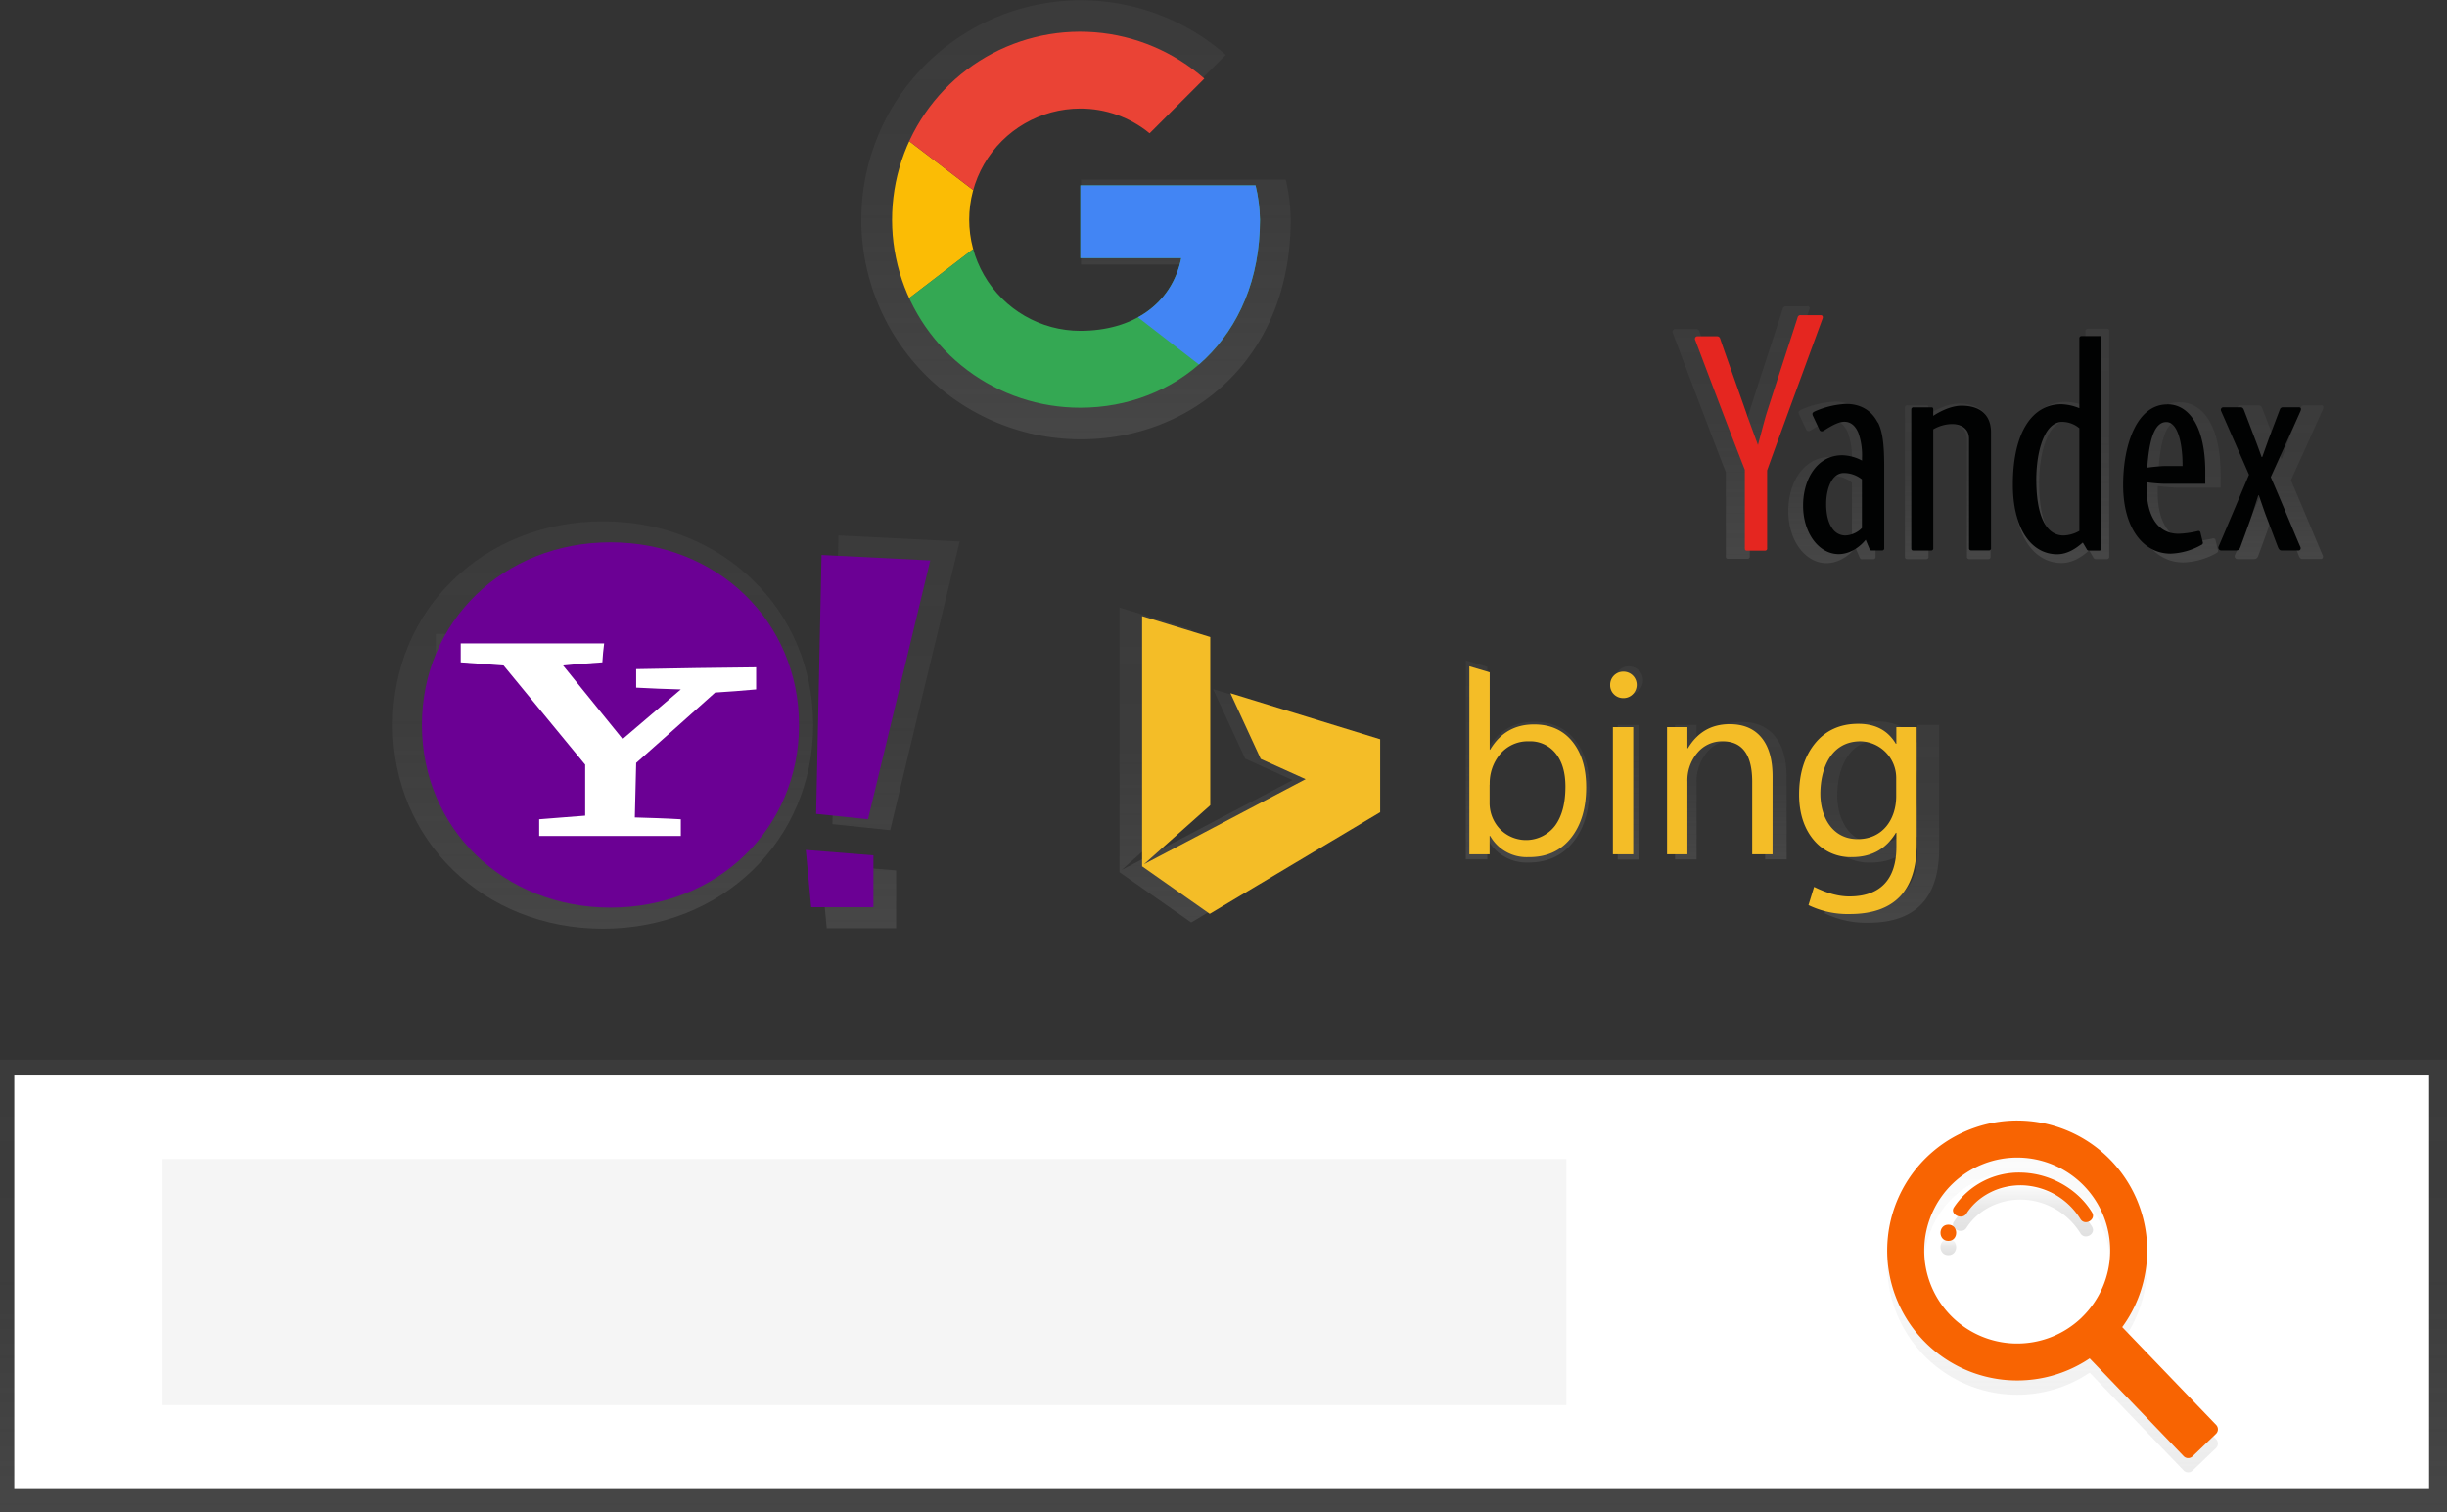 <svg id="238b333a-178b-4cd4-ac1d-e298890126cc" data-name="Layer 1" xmlns="http://www.w3.org/2000/svg" xmlns:xlink="http://www.w3.org/1999/xlink" width="871.91" height="538.91" viewBox="0 0 871.91 538.91"><rect x="0" y="0" width="871.91" height="538.91" fill="#333333" stroke="none"/><defs><linearGradient id="73e15490-e73a-4daf-a8fa-871575ee9321" x1="435.95" y1="538.91" x2="435.95" y2="377.68" gradientUnits="userSpaceOnUse"><stop offset="0" stop-color="gray" stop-opacity="0.25"/><stop offset="0.54" stop-color="gray" stop-opacity="0.12"/><stop offset="1" stop-color="gray" stop-opacity="0.1"/></linearGradient><linearGradient id="df8be15c-9459-42d7-bdb7-69a0793b072a" x1="895.46" y1="705.26" x2="895.46" y2="584.97" gradientUnits="userSpaceOnUse"><stop offset="0" stop-color="#b3b3b3" stop-opacity="0.25"/><stop offset="0.54" stop-color="#b3b3b3" stop-opacity="0.1"/><stop offset="1" stop-color="#b3b3b3" stop-opacity="0.05"/></linearGradient><linearGradient id="ec5b6c4a-1901-436f-adb1-6a75e1cf02b2" x1="858.28" y1="627.87" x2="858.28" y2="622.08" gradientUnits="userSpaceOnUse"><stop offset="0" stop-opacity="0.12"/><stop offset="0.55" stop-opacity="0.09"/><stop offset="1" stop-opacity="0.02"/></linearGradient><linearGradient id="ad8637ff-19a2-4376-ab14-889c914baa6d" x1="884.88" y1="621.23" x2="884.88" y2="603.52" xlink:href="#ec5b6c4a-1901-436f-adb1-6a75e1cf02b2"/><linearGradient id="4f6e45b9-bafa-41f4-95be-649755ef2db0" x1="547.45" y1="337.11" x2="547.45" y2="180.55" xlink:href="#73e15490-e73a-4daf-a8fa-871575ee9321"/><clipPath id="5a7aca18-822d-4cd6-8022-bc12f6b28c27" transform="translate(-164.05 -180.55)"><path id="19379121-7478-408f-b0f7-0bc5cc67c984" data-name="&lt;Clipping Path&gt;" d="M611.43,246.64H549v25.9h35.95c-3.35,16.45-17.37,25.9-35.95,25.9a39.6,39.6,0,1,1,0-79.21,38.75,38.75,0,0,1,24.68,8.83l19.5-19.5A67,67,0,1,0,549,325.85c33.51,0,64-24.37,64-67A55.6,55.6,0,0,0,611.43,246.64Z" fill="none"/></clipPath><linearGradient id="6627af2f-6387-4a0d-b0b9-ac53cdbc3a5b" x1="378.88" y1="511.52" x2="378.88" y2="366.33" xlink:href="#73e15490-e73a-4daf-a8fa-871575ee9321"/><linearGradient id="ddaf1a7f-9880-4904-953e-5b43016bf555" x1="378.07" y1="483.02" x2="378.07" y2="406.49" xlink:href="#73e15490-e73a-4daf-a8fa-871575ee9321"/><linearGradient id="ff2f0951-b323-4635-82fe-8231a68c23a1" x1="481.22" y1="511.34" x2="481.22" y2="371.35" xlink:href="#73e15490-e73a-4daf-a8fa-871575ee9321"/><linearGradient id="feead546-cd88-4849-9d6b-2d10146d77ca" x1="443.8" y1="328.74" x2="443.8" y2="216.51" xlink:href="#73e15490-e73a-4daf-a8fa-871575ee9321"/><linearGradient id="11171aa7-1c4b-491e-968e-ec86b16c2491" x1="708.4" y1="487.94" x2="708.4" y2="415.88" xlink:href="#73e15490-e73a-4daf-a8fa-871575ee9321"/><linearGradient id="e26bf7bd-782d-4f56-b0ff-5a31b16d8be8" x1="744.45" y1="486.82" x2="744.45" y2="417.99" xlink:href="#73e15490-e73a-4daf-a8fa-871575ee9321"/><linearGradient id="585d3746-95bf-4104-b482-1a8856ed9312" x1="780.78" y1="486.82" x2="780.78" y2="437.78" xlink:href="#73e15490-e73a-4daf-a8fa-871575ee9321"/><linearGradient id="a907c335-795f-486f-b1b8-609a83bdae17" x1="832.79" y1="509.37" x2="832.79" y2="437.64" xlink:href="#73e15490-e73a-4daf-a8fa-871575ee9321"/><linearGradient id="13dbe9af-638b-435e-9f44-8918d669c0cb" x1="858.05" y1="379.79" x2="858.05" y2="324.38" xlink:href="#73e15490-e73a-4daf-a8fa-871575ee9321"/><linearGradient id="6e785759-1792-4e56-ab13-97f1c71d675c" x1="898.6" y1="381.19" x2="898.6" y2="297.72" xlink:href="#73e15490-e73a-4daf-a8fa-871575ee9321"/><linearGradient id="1b9d0fbd-4a18-480c-8952-bc1dca6d3c24" x1="939.58" y1="380.99" x2="939.58" y2="323.88" xlink:href="#73e15490-e73a-4daf-a8fa-871575ee9321"/><linearGradient id="08a32409-e9e2-41c9-b320-daf7c916d8a5" x1="816.78" y1="381.19" x2="816.78" y2="323.68" xlink:href="#73e15490-e73a-4daf-a8fa-871575ee9321"/><linearGradient id="b2338fc2-5e48-4cc0-83aa-3fe60e8d838c" x1="976.13" y1="379.79" x2="976.13" y2="324.99" xlink:href="#73e15490-e73a-4daf-a8fa-871575ee9321"/><linearGradient id="250804e8-9fcb-4348-8b6b-ec6692d86991" x1="784.46" y1="379.79" x2="784.46" y2="289.72" xlink:href="#73e15490-e73a-4daf-a8fa-871575ee9321"/></defs><title>search engines</title><rect y="377.68" width="871.91" height="161.23" fill="url(#73e15490-e73a-4daf-a8fa-871575ee9321)"/><rect x="5.09" y="382.96" width="860.45" height="147.38" fill="#fff"/><rect x="57.94" y="413.04" width="500.19" height="87.71" fill="#f5f5f5"/><path d="M916.21,599.19a46.32,46.32,0,1,0-7.58,70.55l33.48,34.83a2.25,2.25,0,0,0,3.19.06l8.34-8a2.25,2.25,0,0,0,.06-3.19l-33.48-34.83A46.32,46.32,0,0,0,916.21,599.19Zm-10.43,56a33.13,33.13,0,1,1,.92-46.85A33.13,33.13,0,0,1,905.78,655.17Z" transform="translate(-164.05 -180.55)" fill="url(#df8be15c-9459-42d7-bdb7-69a0793b072a)"/><path d="M858.28,622.08c-3.73,0-3.73,5.79,0,5.79S862,622.08,858.28,622.08Z" transform="translate(-164.05 -180.55)" fill="url(#ec5b6c4a-1901-436f-adb1-6a75e1cf02b2)"/><path d="M884.25,603.53a27.83,27.83,0,0,0-24,12.4c-1.58,2.48,2.91,4.67,4.49,2.2,4-6.29,11.65-10.28,19.9-10.07a25.36,25.36,0,0,1,20.69,12c1.58,2.61,5.73.24,4.15-2.35C904.43,609.41,894.61,603.77,884.25,603.53Z" transform="translate(-164.05 -180.55)" fill="url(#ad8637ff-19a2-4376-ab14-889c914baa6d)"/><path d="M916.21,594.1a46.32,46.32,0,1,0-7.58,70.55l33.48,34.83a2.25,2.25,0,0,0,3.19.06l8.34-8a2.25,2.25,0,0,0,.06-3.19L920.23,653.5A46.32,46.32,0,0,0,916.21,594.1Zm-10.43,56a33.13,33.13,0,1,1,.92-46.85A33.13,33.13,0,0,1,905.78,650.08Z" transform="translate(-164.05 -180.55)" fill="#f86402"/><path d="M858.28,617c-3.73,0-3.73,5.79,0,5.79S862,617,858.28,617Z" transform="translate(-164.05 -180.55)" fill="#f86402"/><path d="M884.25,598.44a27.83,27.83,0,0,0-24,12.4c-1.58,2.48,2.91,4.67,4.49,2.2,4-6.29,11.65-10.28,19.9-10.07a25.36,25.36,0,0,1,20.69,12c1.58,2.61,5.73.24,4.15-2.35C904.43,604.32,894.61,598.67,884.25,598.44Z" transform="translate(-164.05 -180.55)" fill="#f86402"/><g id="b66f4108-1dd3-4103-b715-537ec4a4772e" data-name="&lt;Group&gt;"><path d="M622.18,244.59H549.23v30.24h42c-3.91,19.21-20.28,30.24-42,30.24a46.26,46.26,0,0,1,0-92.51,45.25,45.25,0,0,1,28.82,10.32l22.77-22.77a78.23,78.23,0,1,0-51.59,137c39.14,0,74.72-28.47,74.72-78.28A64.94,64.94,0,0,0,622.18,244.59Z" transform="translate(-164.05 -180.55)" fill="url(#4f6e45b9-bafa-41f4-95be-649755ef2db0)"/></g><g clip-path="url(#5a7aca18-822d-4cd6-8022-bc12f6b28c27)"><path d="M472.81,298.43V219.22l51.79,39.6Z" transform="translate(-164.05 -180.55)" fill="#fbbc05"/><path d="M472.81,219.22l51.79,39.6,21.33-18.58L619,228.36V185.71H472.81Z" transform="translate(-164.05 -180.55)" fill="#ea4335"/><path d="M472.81,298.43l91.4-70.07,24.07,3L619,185.71V331.94H472.81Z" transform="translate(-164.05 -180.55)" fill="#34a853"/><path d="M619,331.94l-94.44-73.12-12.19-9.14L619,219.22Z" transform="translate(-164.05 -180.55)" fill="#4285f4"/></g><g id="d8826248-d006-481d-80db-43bc27daf51c" data-name="g3970"><g id="90809b75-c047-41d3-8e27-ed57a95840b3" data-name="g3956"><g id="4e8d5321-71ab-4cf6-9531-1699e46183bc" data-name="path61"><path d="M378.87,366.33c42.47,0,74.92,31.43,74.92,72.58s-32.45,72.6-74.92,72.6S304,480.07,304,438.91,336.4,366.33,378.87,366.33ZM453.8,511.52Z" transform="translate(-164.05 -180.55)" fill="url(#6627af2f-6387-4a0d-b0b9-ac53cdbc3a5b)"/></g><g id="cd9086b0-0465-4ddd-b26e-08d7ca60be30" data-name="g63"><g id="26e2b761-0ff4-4c57-a74a-b23f719f2f6e" data-name="id4"><g id="aa638075-2341-4c20-8c97-6443789b9aee" data-name="path66"><path d="M375.65,414c.17-2.52.36-5,.71-7.53h-57V414c5.73.36,11.29.9,17,1.25,10.75,13.08,21.5,26.17,32.43,39.42V475c-6.09.54-12.19.9-18.28,1.44V483h56.28V476.4c-6.09-.37-12.19-.54-18.28-.72.18-7.16.36-14.51.54-21.68,10.57-9.32,21-18.64,31.37-28,5.37-.36,10.75-.71,16.3-1.25V416c-15.95.18-31.72.36-47.67.71v7.36c5.91.36,11.83.53,17.74.71-7.7,6.63-15.42,13.08-23.12,19.72-7.89-9.68-15.77-19.53-23.66-29.22C365.25,414.73,370.44,414.38,375.65,414Z" transform="translate(-164.05 -180.55)" fill="url(#ddaf1a7f-9880-4904-953e-5b43016bf555)"/></g></g></g><g id="c909fb51-d884-4b77-9a53-133209191f18" data-name="g68"><g id="fad3897a-b382-46ab-97cd-992d89cd1312" data-name="id5"><g id="b723b098-9615-45ec-9744-2c024445d2d9" data-name="path71"><path d="M506,373.52l-43.2-2.16c-.72,34.24-1.44,68.65-2.15,102.89,6.81.71,13.8,1.43,20.6,2.15Q493.58,424.78,506,373.52ZM458.63,511.34h24.73v-20.6l-26.88-2.15C457.19,496.29,457.92,503.82,458.63,511.34Z" transform="translate(-164.05 -180.55)" fill="url(#ff2f0951-b323-4635-82fe-8231a68c23a1)"/></g></g></g></g></g><g id="c54374c9-5ce3-408c-944d-67488ba47ad9" data-name="g3970"><g id="0625f036-f82d-4f60-b46b-c9ebda46575e" data-name="g3956"><path id="0af1f165-b901-461e-ab4c-b27d5265da26" data-name="path61" d="M381.57,373.83c38.09,0,67.18,28.18,67.18,65.09S419.65,504,381.57,504s-67.18-28.19-67.18-65.1S343.48,373.83,381.57,373.83ZM448.76,504Z" transform="translate(-164.05 -180.55)" fill="#6b0094"/><g id="c03fa78e-fbaa-491c-9ca6-f015ede67acc" data-name="g63"><g id="88a9ccd2-aa29-411b-a295-ecc501fde54c" data-name="id4"><path id="f24379df-238d-4d18-84fa-01d663e5d57c" data-name="path66" d="M378.68,416.59c.15-2.26.32-4.51.64-6.75H328.21v6.75c5.13.32,10.12.8,15.27,1.12,9.64,11.73,19.28,23.47,29.08,35.35v18.17c-5.46.48-10.93.8-16.39,1.29v5.94h50.47v-5.94c-5.46-.33-10.93-.48-16.39-.65.17-6.42.32-13,.48-19.44,9.47-8.36,18.81-16.71,28.13-25.07,4.81-.32,9.64-.64,14.62-1.12v-7.88c-14.3.17-28.45.32-42.75.64v6.6c5.3.32,10.61.47,15.91.64-6.91,5.95-13.83,11.73-20.73,17.68-7.07-8.68-14.15-17.52-21.22-26.2C369.35,417.23,374,416.91,378.68,416.59Z" transform="translate(-164.05 -180.55)" fill="#fff"/></g></g><g id="bed980a8-54d9-4ead-8aa7-7019110c4f84" data-name="g68"><g id="4054f81e-5c95-4b6b-9e19-71fd8b4446f2" data-name="id5"><path id="131db97b-3cb7-4435-addf-77d62cece6dc" data-name="path71" d="M495.52,380.27l-38.74-1.94c-.65,30.7-1.29,61.56-1.93,92.27,6.1.64,12.37,1.28,18.48,1.93Q484.42,426.24,495.52,380.27ZM453.09,503.86h22.18V485.38l-24.1-1.93C451.8,490.36,452.45,497.11,453.09,503.86Z" transform="translate(-164.05 -180.55)" fill="#6b0094"/></g></g></g></g><g id="8dc6b1c1-e606-4fc7-a28b-e59b8b7d9e91" data-name="layer1"><g id="3383feb4-8fcc-4817-9f82-bc69d4bd9416" data-name="path2998"><polygon points="424.45 328.74 398.91 310.84 398.91 216.51 424.61 224.38 424.61 287.81 399.65 310.05 460.56 278.01 443.68 270.37 432.25 245.59 488.7 262.89 488.7 290.48 424.45 328.74" fill="url(#feead546-cd88-4849-9d6b-2d10146d77ca)"/></g><g id="adf0c4a8-c861-4f67-ad45-bfc4516b4b15" data-name="flowRoot3000"><g id="5241a0fb-1782-4a0b-a8f5-d9d23bc6ad1c" data-name="path3009"><path d="M694.22,479.89H694v6.92h-7.67V415.88l7.67,2.29v29.16h.19q5.66-9.54,16.56-9.55,9.22,0,14.43,6.43t5.22,17.24q0,12-5.85,19.25t-16,7.23A15.76,15.76,0,0,1,694.22,479.89ZM694,460.57v6.69a14.25,14.25,0,0,0,3.86,10.08,13.77,13.77,0,0,0,20.73-1.19q4-5.33,4-14.83,0-8-3.7-12.54a12.23,12.23,0,0,0-10-4.54,13.6,13.6,0,0,0-10.76,4.66A17.09,17.09,0,0,0,694,460.57Z" transform="translate(-164.05 -180.55)" fill="url(#11171aa7-1c4b-491e-968e-ec86b16c2491)"/></g><g id="e9bd7740-3bac-4f11-9098-850597dc5964" data-name="path3011"><path d="M744.4,428a4.86,4.86,0,0,1-3.51-1.4,4.74,4.74,0,0,1-1.45-3.56,4.91,4.91,0,0,1,5-5,5,5,0,0,1,3.58,1.43,5,5,0,0,1,0,7.09A4.91,4.91,0,0,1,744.4,428Zm3.74,58.85h-7.67V438.9h7.67Z" transform="translate(-164.05 -180.55)" fill="url(#e26bf7bd-782d-4f56-b0ff-5a31b16d8be8)"/></g><g id="9d1a5a1d-38c0-45ad-a4b7-043d8bfe2cf6" data-name="path3013"><path d="M800.67,486.82H793V459.49q0-15.25-11.14-15.25a12.08,12.08,0,0,0-9.52,4.33,16,16,0,0,0-3.77,10.93v27.33H760.9V438.9h7.67v8h.19q5.43-9.08,15.72-9.08,7.86,0,12,5.08t4.16,14.67Z" transform="translate(-164.05 -180.55)" fill="url(#585d3746-95bf-4104-b482-1a8856ed9312)"/></g><g id="d360da2a-da29-47f1-af73-68a568081c1c" data-name="path3015"><path d="M855,483q0,26.39-25.27,26.39A33.92,33.92,0,0,1,814.15,506l2.1-6.87c4.69,2.32,9,3.61,13.32,3.61,11.4,0,17.71-6.19,17.71-18.73v-5.24h-.19q-5.47,9.17-16.47,9.17a18,18,0,0,1-14.39-6.39c-3.63-4.26-5.61-10.05-5.61-17.23,0-8.14,2.11-14.54,6-19.34s9.38-7.34,16.18-7.34c6.46,0,11.13,2.34,14.25,7.52h.19V438.9H855Zm-7.67-17.83v-7.07a13.82,13.82,0,0,0-13.48-13.85c-11.11,0-15.08,10.11-15.16,19.65,0,9.11,4.63,17.24,14.08,17.24S847.19,473.65,847.28,465.15Z" transform="translate(-164.05 -180.55)" fill="url(#a907c335-795f-486f-b1b8-609a83bdae17)"/></g></g></g><g id="b32b3bd2-e2ac-448f-8e9d-3efea7831205" data-name="layer1"><path id="862837c3-f02c-4075-80e2-0d6e8e0a806a" data-name="path2998" d="M595.1,506.22,571,489.29V400.13l24.29,7.44v59.95l-23.59,21,57.57-30.29-16-7.22-10.8-23.42L655.83,444V470Z" transform="translate(-164.05 -180.55)" fill="#f4bd27"/><g id="b78c3c1b-fd7c-4cdd-831f-943502e589c6" data-name="flowRoot3000"><path id="a1aaba5c-87d1-494e-b4db-e2424d267e74" data-name="path3009" d="M695,478.43h-.18V485H687.6v-67l7.25,2.16v27.56H695q5.35-9,15.66-9,8.71,0,13.64,6.08t4.93,16.3q0,11.37-5.53,18.2T708.6,486A14.9,14.9,0,0,1,695,478.43Zm-.18-18.27v6.32A13.47,13.47,0,0,0,698.5,476a13,13,0,0,0,19.59-1.13q3.74-5,3.74-14,0-7.56-3.49-11.85a11.56,11.56,0,0,0-9.46-4.29,12.85,12.85,0,0,0-10.17,4.4,16.16,16.16,0,0,0-3.85,11Z" transform="translate(-164.05 -180.55)" fill="#f4bd27"/><path id="c2b46ba4-c904-4cc9-9109-f48bfd422836" data-name="path3011" d="M742.46,429.34a4.59,4.59,0,0,1-3.32-1.33,4.48,4.48,0,0,1-1.37-3.36,4.64,4.64,0,0,1,4.69-4.73,4.68,4.68,0,0,1,3.38,1.35,4.72,4.72,0,0,1,0,6.7A4.64,4.64,0,0,1,742.46,429.34ZM746,485h-7.25V439.69H746Z" transform="translate(-164.05 -180.55)" fill="#f4bd27"/><path id="e38629ea-396c-4cd4-a9ef-8c6412e7dcde" data-name="path3013" d="M795.64,485h-7.25V459.15q0-14.42-10.53-14.42a11.42,11.42,0,0,0-9,4.09,15.16,15.16,0,0,0-3.56,10.33V485h-7.25V439.69h7.25v7.52h.18q5.13-8.58,14.86-8.58,7.43,0,11.37,4.8t3.94,13.86Z" transform="translate(-164.05 -180.55)" fill="#f4bd27"/><path id="b7a43e19-a069-4d09-9407-0ca788ab83ee" data-name="path3015" d="M847,481.35q0,24.94-23.88,24.94a32.07,32.07,0,0,1-14.68-3.18l2-6.5c4.44,2.19,8.52,3.41,12.59,3.41,10.78,0,16.74-5.85,16.74-17.7v-5h-.18Q834.35,486,824,486a17,17,0,0,1-13.6-6c-3.43-4-5.3-9.5-5.3-16.28,0-7.7,2-13.74,5.7-18.28s8.87-6.94,15.3-6.94c6.1,0,10.52,2.21,13.47,7.1h.18v-5.91H847ZM839.7,464.5v-6.68A13.06,13.06,0,0,0,827,444.73c-10.5,0-14.25,9.55-14.33,18.57,0,8.61,4.38,16.29,13.31,16.29S839.61,472.53,839.7,464.5Z" transform="translate(-164.05 -180.55)" fill="#f4bd27"/></g></g><g id="79792e90-82bf-4238-a4af-cd0948953fb1" data-name="g10"><g id="d238b1b1-b934-4f75-9b9b-f38f789b39c3" data-name="path38"><path d="M862.05,324.38c-5.31,0-10.84,3.88-10.84,3.88v-2.49c0-.55-.22-.77-.76-.77h-6.78a.78.78,0,0,0-.87.77v53.15c0,.55.22.88.77.88h6.89a.78.78,0,0,0,.76-.88v-45.5a14.73,14.73,0,0,1,7.08-2c3.7,0,6.61,1.84,6.61,5.6v41.92a.81.81,0,0,0,.87.88h6.77a.78.78,0,0,0,.76-.88V334.61C873.31,327.94,869.21,324.38,862.05,324.38Z" transform="translate(-164.05 -180.55)" fill="url(#13dbe9af-638b-435e-9f44-8918d669c0cb)"/></g><g id="917579d8-8aae-424a-b443-a10d1fe52665" data-name="path40"><path d="M914.76,297.72H908a.78.78,0,0,0-.87.77V325.3a20,20,0,0,0-6.88-1.53c-11,0-18.56,10.53-18.56,30.77,0,17.34,7.35,26.65,16.94,26.65,4,0,7.38-2.32,9.82-4.49l1.48,2.51a.93.93,0,0,0,1,.58h3.9a.78.78,0,0,0,.77-.88V298.48c0-.55-.22-.77-.76-.77Zm-24.13,55c0-11.15,3.26-22.2,9.92-22.2a10.28,10.28,0,0,1,6.56,2.44v39.3a12.85,12.85,0,0,1-6,1.75C893.83,374,890.63,365.44,890.63,352.75Z" transform="translate(-164.05 -180.55)" fill="url(#6e785759-1792-4e56-ab13-97f1c71d675c)"/></g><g id="8c6db44b-25c2-4c11-b17a-480760c306ff" data-name="path42"><path d="M940.72,323.88c-11.28,0-16.85,14.77-16.85,30.85,0,16.83,7.94,26.26,18.16,26.26a25.82,25.82,0,0,0,11.89-3.4.82.82,0,0,0,.42-1l-.86-3.56a.76.76,0,0,0-.87-.65,36.23,36.23,0,0,1-7.54,1.08c-8.36,0-12.19-7.44-12.19-17.31v-2.4a63.71,63.71,0,0,0,6.65.58h15.77v-4.56c0-16.84-5.89-25.85-14.57-25.85Zm-.54,23.57c-2.5,0-7,.62-7,.62s.06-1.81.28-3.55c1-9.23,3.18-13.9,7-13.9,3.3,0,5.57,4.78,6.11,13.14.11,1.74.11,3.69.11,3.69h-6.43Z" transform="translate(-164.05 -180.55)" fill="url(#1b9d0fbd-4a18-480c-8952-bc1dca6d3c24)"/></g><g id="c697e1ca-ddd9-45ac-9ec9-31a6877d9bb6" data-name="path44"><path d="M829.92,330.78c-2.51-4.94-7-7.1-12.08-7.1a33.86,33.86,0,0,0-11.83,2.8c-.67.3-1.09.57-1.09,1.09a2.21,2.21,0,0,0,.33,1l2.31,4.94a1,1,0,0,0,.93.69,1.71,1.71,0,0,0,.92-.36c3.34-2.14,5.79-3.31,7.72-3.31,2.56,0,4.3,1.7,5.37,4.26a25.6,25.6,0,0,1,1.39,9.48c0,.49,0,1.12,0,1.12a17.27,17.27,0,0,0-7.57-2c-9.79,0-15.07,9.31-15.07,19.26,0,10.73,6.17,18.59,13.59,18.59,4.13,0,7.87-2.43,10.37-5.48,0,0,1.33,3.18,1.51,3.56a.77.77,0,0,0,.86.52h4a.78.78,0,0,0,.76-.88V348.08c0-7.58-.38-13.36-2.38-17.3Zm-6,40.39a9.43,9.43,0,0,1-6.36,2.86,5.94,5.94,0,0,1-5-2.76c-1.58-2.18-2.31-5.54-2.31-9.25,0-5.88,2.17-11.91,6.77-11.91a11.15,11.15,0,0,1,6.91,2.44v18.63Z" transform="translate(-164.05 -180.55)" fill="url(#08a32409-e9e2-41c9-b320-daf7c916d8a5)"/></g><g id="ff4fa252-6ee1-4f25-bde5-0a4b374039a4" data-name="path46"><path d="M991.08,325h-6a1.17,1.17,0,0,0-1.19.81c-.38,1-2.94,7.73-4,10.52-.75,2-2.76,7.69-2.76,7.69h-.23s-1.48-4.15-2.28-6.21c-.64-1.68-4-10.54-4.44-11.64-.23-.59-.48-1.17-1.35-1.17H962.2a1,1,0,0,0-.9,1.29c.24.5,10.77,24.51,10.77,24.51s-11.31,26.89-11.64,27.49a1,1,0,0,0,.89,1.5h5.79c1,0,1.37-.52,1.67-1.35.83-2.33,2.07-5.58,3.83-10.6,1.16-3.33,3-9.16,3-9.16h.2s2,5.95,2.76,7.89c1.89,4.92,4.32,11.34,4.57,12s.64,1.2,1.32,1.2H991c.65,0,1-.74.65-1.39-.73-1.54-7-16.72-11.3-26.69,0,0,11.25-24.84,11.47-25.45s.15-1.26-.77-1.26Z" transform="translate(-164.05 -180.55)" fill="url(#b2338fc2-5e48-4cc0-83aa-3fe60e8d838c)"/></g><g id="79f0924f-12b4-4187-96c3-4ef7db672aef" data-name="path48"><path d="M808.1,289.72h-7.62a1.09,1.09,0,0,0-1.19.81c-.1.48-11.42,35-12.25,37.92-.58,2-2.49,9.24-2.94,11l-3.94-10.76c-1-3-10.13-28.61-10.4-29.64-.15-.56-.41-1.26-1.39-1.26h-7.44A1,1,0,0,0,760,299c.19.4,13.62,36.16,19,49.82v30c0,.55.22.88.77.88h7a.78.78,0,0,0,.76-.88v-29.8c4.52-12.64,21-57.62,21.23-58.13s.16-1.26-.77-1.26Z" transform="translate(-164.05 -180.55)" fill="url(#250804e8-9fcb-4348-8b6b-ec6692d86991)"/></g></g><g id="d1c7a373-120e-4263-88e0-20e0671c3dc9" data-name="g10"><path id="8b7152ff-683f-476b-a613-e78fe121e9f8" data-name="path38" d="M863,325.14c-4.94,0-10.1,3.61-10.1,3.61v-2.32c0-.51-.2-.71-.71-.71h-6.31a.73.73,0,0,0-.81.71v49.49c0,.51.2.82.71.82h6.41a.73.73,0,0,0,.71-.82V333.56a13.71,13.71,0,0,1,6.59-1.89c3.44,0,6.16,1.71,6.16,5.21v39a.75.75,0,0,0,.81.82h6.31a.72.72,0,0,0,.71-.82V334.67C873.49,328.45,869.68,325.14,863,325.14Z" transform="translate(-164.05 -180.55)" fill="#010202"/><path id="c6648a63-5afe-4686-8775-d8042d885f82" data-name="path40" d="M912.08,300.32h-6.31a.73.73,0,0,0-.81.71v25a18.64,18.64,0,0,0-6.41-1.42c-10.25,0-17.28,9.8-17.28,28.65,0,16.15,6.84,24.81,15.77,24.81,3.76,0,6.87-2.16,9.15-4.18l1.38,2.34a.86.86,0,0,0,.89.54h3.63a.73.73,0,0,0,.71-.82V301c0-.51-.2-.71-.71-.71Zm-22.47,51.24c0-10.39,3-20.67,9.24-20.67a9.57,9.57,0,0,1,6.11,2.27v36.59a12,12,0,0,1-5.62,1.63C892.6,371.38,889.62,363.37,889.62,351.56Z" transform="translate(-164.05 -180.55)" fill="#010202"/><path id="8ebde601-e4a8-4ba4-a58e-6ed2eed807f8" data-name="path42" d="M936.25,324.68c-10.51,0-15.69,13.75-15.69,28.72,0,15.67,7.4,24.45,16.9,24.45a24,24,0,0,0,11.07-3.16.77.77,0,0,0,.39-1l-.8-3.31a.7.7,0,0,0-.81-.61,33.73,33.73,0,0,1-7,1c-7.78,0-11.35-6.92-11.35-16.12v-2.23a59.31,59.31,0,0,0,6.19.54h14.68v-4.25c0-15.68-5.49-24.07-13.57-24.07Zm-.51,21.95c-2.32,0-6.55.57-6.55.57s.06-1.69.26-3.31c.91-8.6,3-12.94,6.5-12.94,3.08,0,5.18,4.45,5.69,12.24.1,1.62.1,3.44.1,3.44h-6Z" transform="translate(-164.05 -180.55)" fill="#010202"/><path id="b4bb227d-30ce-41b9-90ac-a7d472bb05c4" data-name="path44" d="M833.1,331.11c-2.33-4.6-6.49-6.61-11.25-6.61a31.52,31.52,0,0,0-11,2.6c-.62.28-1,.53-1,1a2.06,2.06,0,0,0,.31.92l2.15,4.6a.91.91,0,0,0,.87.64,1.59,1.59,0,0,0,.86-.33c3.11-2,5.39-3.08,7.19-3.08,2.39,0,4,1.58,5,4a23.84,23.84,0,0,1,1.29,8.83c0,.45,0,1,0,1a16.08,16.08,0,0,0-7-1.9c-9.12,0-14,8.67-14,17.93,0,10,5.75,17.31,12.65,17.31,3.85,0,7.33-2.26,9.66-5.11,0,0,1.24,3,1.4,3.32a.72.72,0,0,0,.8.49h3.69a.73.73,0,0,0,.71-.82V347.21c0-7.05-.36-12.43-2.22-16.1Zm-5.62,37.61a8.78,8.78,0,0,1-5.92,2.66,5.53,5.53,0,0,1-4.66-2.57c-1.47-2-2.15-5.15-2.15-8.61,0-5.47,2-11.09,6.3-11.09a10.38,10.38,0,0,1,6.43,2.27v17.34Z" transform="translate(-164.05 -180.55)" fill="#010202"/><path id="0e65a99c-9adc-4d1d-86b7-022bb92efd88" data-name="path46" d="M983.14,325.71h-5.62a1.09,1.09,0,0,0-1.11.76c-.36.94-2.73,7.2-3.71,9.79-.69,1.85-2.57,7.16-2.57,7.16h-.22s-1.38-3.86-2.12-5.79c-.6-1.56-3.73-9.82-4.13-10.84-.21-.55-.45-1.09-1.25-1.09h-6.16a.91.91,0,0,0-.84,1.2c.22.46,10,22.82,10,22.82s-10.53,25-10.84,25.6a1,1,0,0,0,.83,1.39h5.4c.92,0,1.28-.48,1.56-1.26.78-2.17,1.93-5.2,3.57-9.87,1.08-3.1,2.8-8.53,2.8-8.53h.19s1.88,5.54,2.57,7.35c1.76,4.58,4,10.56,4.26,11.19s.6,1.12,1.23,1.12h6.12c.61,0,.89-.69.6-1.29-.68-1.44-6.49-15.56-10.53-24.85,0,0,10.47-23.12,10.67-23.7s.14-1.18-.72-1.18Z" transform="translate(-164.05 -180.55)" fill="#010202"/><path id="c96c6d06-e931-4679-98ae-89e17d7c35f9" data-name="path48" d="M812.78,292.87h-7.09a1,1,0,0,0-1.11.76c-.09.45-10.64,32.63-11.4,35.31-.54,1.9-2.32,8.6-2.74,10.21l-3.67-10c-.89-2.76-9.43-26.64-9.68-27.59-.14-.52-.38-1.18-1.3-1.18h-6.92a.91.91,0,0,0-.84,1.2c.17.37,12.68,33.67,17.73,46.39v28c0,.51.2.82.71.82H793a.73.73,0,0,0,.71-.82V348.17c4.21-11.77,19.6-53.65,19.76-54.12s.14-1.18-.72-1.18Z" transform="translate(-164.05 -180.55)" fill="#e52620"/></g></svg>